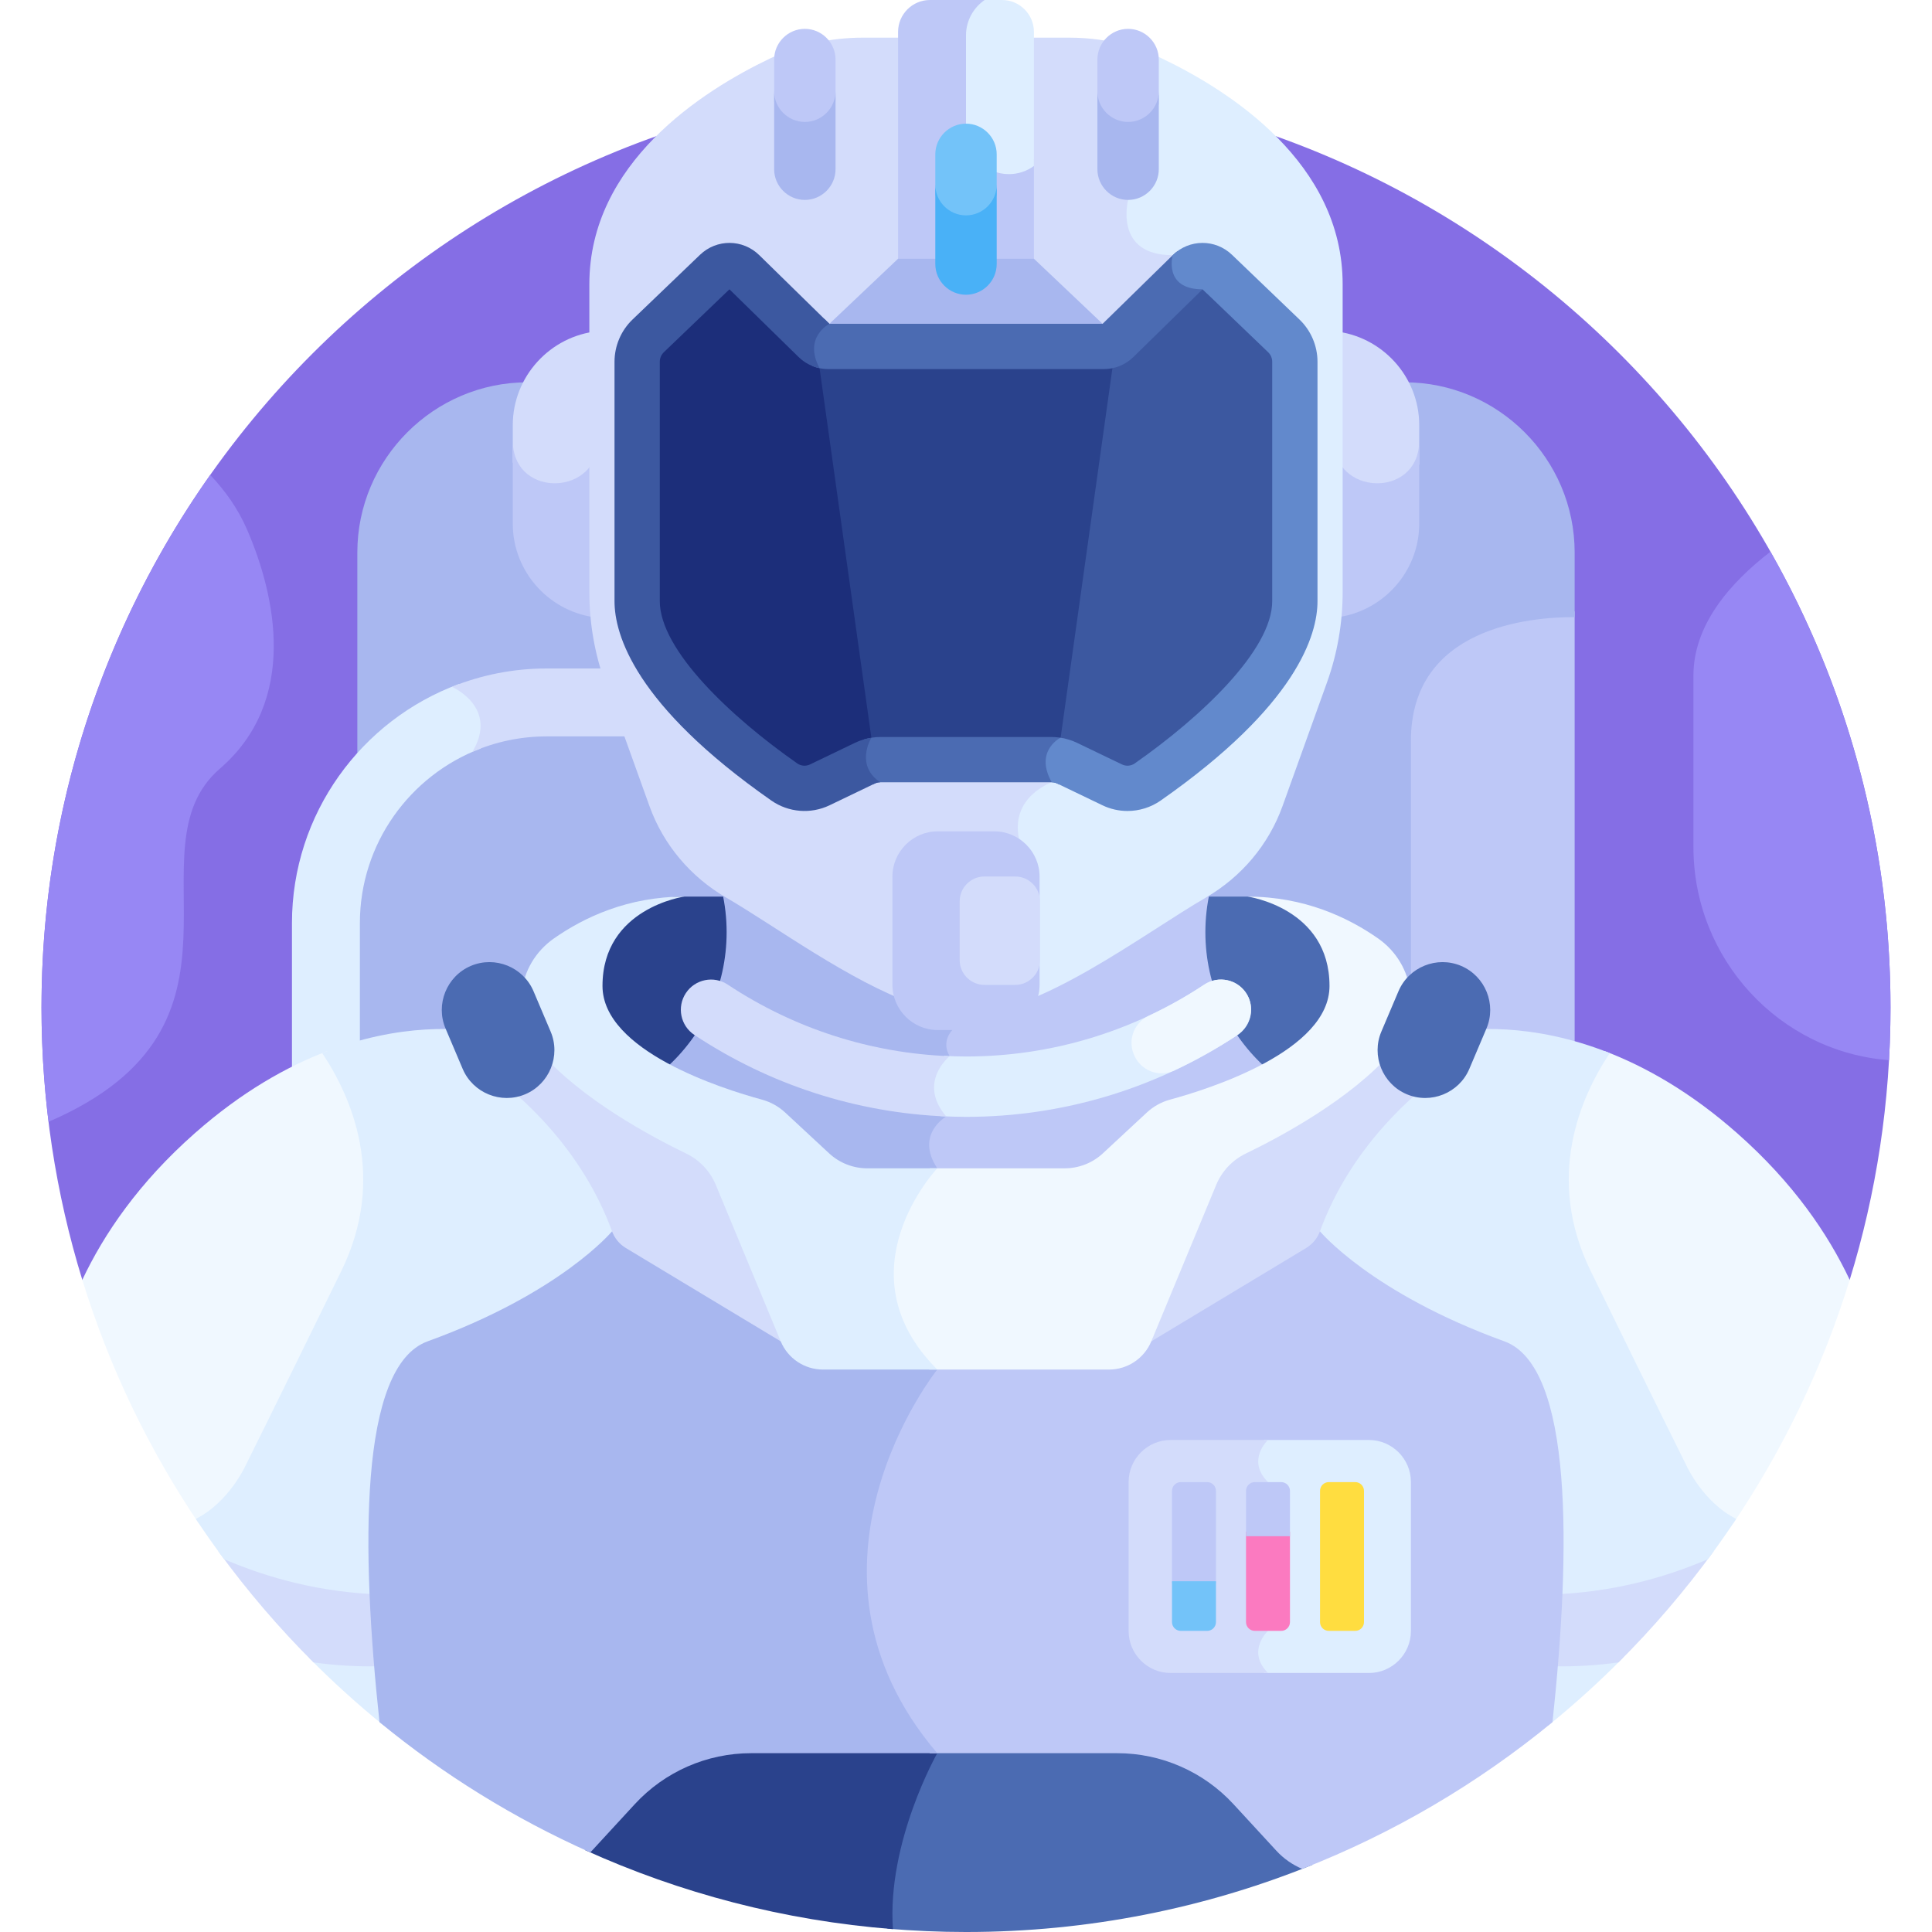 <svg id="Layer_1" enable-background="new 0 0 512 512" height="512" viewBox="0 0 512 512" width="512" xmlns="http://www.w3.org/2000/svg"><g><path d="m21.81 339.172h468.38c7.024-22.817 10.812-47.053 10.812-72.174 0-135.311-109.691-245.002-245.002-245.002s-245.002 109.691-245.002 245.002c0 25.121 3.788 49.357 10.812 72.174z" fill="#856ee5"/><path d="m381.941 172.93c-6.325 5.77-9.533 13.639-9.533 23.385v72.087c-1.066 2.439-3.89 8.91-7.504 17.292h52.396v-123.662c-7.935-.05-24.638 1.12-35.359 10.898z" fill="#bec8f7"/><path d="m372.202 101.314h-232.404c-24.804 0-45.099 20.294-45.099 45.099v139.28h271.846c4.31-10 7.362-16.978 7.362-16.978s0-41.4 0-72.4c0-30.142 31.656-32.814 43.393-32.77v-17.132c.001-24.804-20.294-45.099-45.098-45.099z" fill="#a8b7ef"/><path d="m128.334 188.997c-1.331-4.116-4.83-6.611-6.733-7.708-25.788 9.501-44.23 34.319-44.23 63.365v38.665c6.492-2.418 12.549-3.875 18-4.7v-33.965c0-21.13 13.312-39.2 31.986-46.29 1.586-3.297 1.922-6.443.977-9.367z" fill="#deeeff"/><path d="m125.185 199.247c6.038-2.628 12.693-4.094 19.687-4.094h22.603l-5.111-14.215c-.449-1.25-.85-2.514-1.227-3.785h-16.265c-8.874 0-17.346 1.738-25.115 4.865.401.177 12.396 5.583 5.435 17.217z" fill="#d3dcfb"/><path d="m195.182 252.689c0-5.279-.888-10.348-2.514-15.074h-11.334c-4.135 0-7.876.752-11.241 1.988l-.094.645c-.095.057-.19.114-.285.173-5.268 3.242-11.547 9.492-11.547 20.86 0 10.944 11.386 18.997 23.202 24.412 8.524-8.407 13.813-20.085 13.813-33.004z" fill="#2a428c"/><path d="m342.001 240.247-.052-.523c-6.229-1.979-11.283-2.109-11.283-2.109h-11.334c-1.626 4.726-2.514 9.795-2.514 15.074 0 12.919 5.289 24.597 13.813 33.004 11.816-5.415 23.202-13.468 23.202-24.412 0-8.953-3.902-16.211-11.832-21.034z" fill="#4b6bb2"/><path d="m319.436 247.044c0-7.42 1.676-14.447 4.662-20.73h-74.664l1.912 46.289c-1.114 1.323-2.349 4.034-.919 7.077-1.148 1.119-3.487 3.825-3.844 7.581-.269 2.846.649 5.668 2.733 8.402-1.194.921-3.148 2.801-3.835 5.648-.672 2.781.025 5.761 2.072 8.855.205.311.365.628.504.948h34.118c4.135 0 8.082-1.55 11.113-4.364l11.633-10.803c1.573-1.461 3.496-2.529 5.559-3.091 6.198-1.685 16.298-4.877 25.193-9.673-9.957-8.857-16.237-21.762-16.237-36.139z" fill="#bec8f7"/><path d="m192.564 247.044c0 14.377-6.279 27.281-16.238 36.14 8.895 4.797 18.995 7.988 25.193 9.673 2.062.561 3.985 1.63 5.559 3.091l11.633 10.803c3.031 2.814 6.979 4.364 11.113 4.364h19.31c-.184-.508-.421-1.01-.746-1.5-5.975-9.033 2.386-13.739 2.386-13.739-7.776-9.063.902-15.977.902-15.977-2.374-3.916.686-6.924.686-6.924l-1.928-46.66h-62.533c2.987 6.283 4.663 13.31 4.663 20.729z" fill="#a8b7ef"/><path d="m376.109 123.018v-10.342c0-12.949-9.967-23.68-22.608-24.908v34.977c4.355 8.739 18.232 9.067 22.608.273z" fill="#d3dcfb"/><path d="m158.499 122.339v-34.571c-12.641 1.228-22.608 11.959-22.608 24.908v9.878c4.159 9.145 18.443 8.833 22.608-.215z" fill="#d3dcfb"/><path d="m353.501 116.854v42.701c0 1.386-.057 2.769-.14 4.15 12.707-1.162 22.747-11.923 22.747-24.919v-22.422c0 .406-.01.81-.029 1.212-.699 14.49-22.484 13.733-22.578-.722z" fill="#bec8f7"/><path d="m158.499 159.556v-42.718c-.076 14.471-21.879 15.233-22.579.738-.019-.402-.029-.805-.029-1.212v22.422c0 12.996 10.041 23.757 22.747 24.919-.083-1.38-.139-2.763-.139-4.149z" fill="#bec8f7"/><path d="m307.91 15.485c-3.358-1.605-6.865-2.838-10.452-3.742v41.059c-.28 1.215-1.474 7.372 1.981 11.833 2.034 2.628 5.218 4.11 9.48 4.42l-31.48 137.147c-4.306 1.815-10.794 7.115-8.868 16.378 1.395 6.703-14.268 27.474-27.726 42.971 5.356 2.017 10.498 3.264 15.155 3.264 19.25 0 46.769-21.172 63.586-30.96 9.393-5.466 16.618-13.997 20.295-24.224l11.755-32.694c2.765-7.691 4.179-15.802 4.179-23.975v-81.648c0-32.092-29.854-51.206-47.905-59.829z" fill="#deeeff"/><path d="m298.958 52.981v-40.86c-5.064-1.424-10.32-2.14-15.611-2.14-17.406 0-37.29 0-54.695 0-8.494 0-16.898 1.842-24.563 5.504-18.051 8.623-47.905 27.736-47.905 59.83v81.648c0 8.173 1.414 16.284 4.179 23.975l11.755 32.694c3.677 10.227 10.903 18.757 20.295 24.224 13.123 7.637 32.762 22.206 49.903 28.238 10.052-11.671 29.451-35.514 27.723-43.819-2.322-11.165 8.682-14.96 8.682-14.96l32.065-139.699c-15.713.08-11.828-14.635-11.828-14.635z" fill="#d3dcfb"/><path d="m267.375 44.647c-5.445 0-9.875-4.43-9.875-9.874v-25.417c0-4.348 2.829-8.041 6.74-9.356h-17.803c-4.64 0-8.437 3.797-8.437 8.437v62.127h36v-28.49c-1.754 1.593-4.074 2.573-6.625 2.573z" fill="#bec8f7"/><path d="m274 68.564h-36l-18.2 17.25s20.588 1.833 36.2 1.833 36.2-1.833 36.2-1.833z" fill="#a8b7ef"/><path d="m100.156 440.579c-6.049.104-12.241-.394-18.41-1.375 6.34 6.416 13.034 12.479 20.046 18.167-.613-5.568-1.171-11.189-1.636-16.792z" fill="#deeeff"/><path d="m57.843 411.081c7.633 10.479 16.067 20.338 25.23 29.468 5.765.799 11.533 1.169 17.165 1.006-.576-6.794-1.026-13.559-1.302-20.146-15.68-.926-29.442-5.011-41.093-10.328z" fill="#d3dcfb"/><path d="m51.667 300.281c-14.903 13.143-24.135 26.758-29.857 38.891 7.141 23.198 17.629 44.929 30.909 64.624 9.049-4.591 13.523-14.332 13.763-14.869.043-.082 7.186-14.376 25.325-51.453 12.259-25.055 2.876-46.866-5.052-58.927-10.789 4.101-22.746 10.85-35.088 21.734z" fill="#f0f8ff"/><path d="m131.237 284.152c-3.4-2.429-4.02-7.163-1.508-10.386-7.003-1.323-23.609-2.926-44.343 5.316 7.789 11.654 17.179 32.989 5.074 57.732-18.347 37.5-25.347 51.5-25.347 51.5s-4.38 9.778-13.231 14.209c2.414 3.629 4.915 7.195 7.514 10.684 11.842 5.081 25.739 8.819 41.506 9.338-1.302-32.883 1.823-61.144 15.432-66.081 35.333-12.817 48.867-29.155 48.867-29.155-8.095-22.135-24.535-36.42-33.964-43.157z" fill="#deeeff"/><path d="m411.845 440.579c-.466 5.603-1.023 11.224-1.637 16.792 7.013-5.688 13.706-11.751 20.047-18.167-6.169.981-12.362 1.479-18.41 1.375z" fill="#deeeff"/><path d="m411.762 441.555c5.632.164 11.4-.206 17.165-1.006 9.163-9.13 17.596-18.989 25.229-29.468-11.65 5.318-25.413 9.402-41.092 10.328-.276 6.587-.726 13.351-1.302 20.146z" fill="#d3dcfb"/><path d="m460.333 300.281c-12.342-10.884-24.299-17.633-35.088-21.735-7.928 12.062-17.311 33.872-5.052 58.927 18.14 37.077 25.282 51.371 25.325 51.453.24.537 4.714 10.278 13.763 14.869 13.28-19.695 23.767-41.426 30.909-64.624-5.722-12.132-14.954-25.747-29.857-38.89z" fill="#f0f8ff"/><path d="m452.605 413.208c2.599-3.489 5.099-7.055 7.514-10.684-8.852-4.431-13.231-14.209-13.231-14.209s-7-14-25.347-51.5c-12.106-24.743-2.716-46.078 5.074-57.732-20.733-8.242-37.34-6.639-44.343-5.316 2.512 3.223 1.891 7.956-1.508 10.386-9.429 6.737-25.869 21.023-33.963 43.157 0 0 13.534 16.338 48.867 29.155 13.61 4.937 16.734 33.198 15.432 66.081 15.766-.52 29.663-4.257 41.505-9.338z" fill="#deeeff"/><path d="m326.895 476.135c-7.937-8.618-19.118-13.52-30.833-13.52-8.617 0-29.711 0-51.243 0 .571.727 1.154 1.455 1.76 2.181-1.645 3.082-6.831 13.42-9.688 26.303-1.585 7.144-2.146 13.835-1.728 20.01 6.87.579 13.817.891 20.837.891 32.476 0 63.469-6.334 91.831-17.81-3.579-.928-6.927-2.846-9.583-5.729z" fill="#4b6bb2"/><path d="m246.735 462.615c-17.551 0-35.632 0-47.687 0-11.716 0-22.897 4.902-30.834 13.52l-11.354 12.327c-.6.651-1.245 1.238-1.911 1.792 25.235 11.44 52.754 18.724 81.683 20.987-1.603-23.191 11.755-46.625 11.755-46.625-.568-.667-1.114-1.334-1.652-2.001z" fill="#2a428c"/><path d="m398.667 355.464c-35.333-12.817-48.867-29.155-48.867-29.155h-1.051c-.687.974-1.572 1.804-2.606 2.427l-41.038 24.728c-1.88 4.531-6.302 7.483-11.207 7.483-12.131 0-32.43 0-49.394 0 .601.708 1.233 1.415 1.906 2.122-2.599 3.52-10.735 15.411-15.22 31.868-4.824 17.703-6.03 44.068 15.242 69.677h49.629c11.716 0 22.896 4.902 30.833 13.52l11.354 12.327c1.97 2.139 4.322 3.748 6.865 4.819 24.216-9.46 46.558-22.659 66.315-38.892 4.882-45.505 5.534-94.287-12.761-100.924z" fill="#bec8f7"/><path d="m246.5 360.948c-12.4 0-23.305 0-28.398 0-4.905 0-9.327-2.953-11.207-7.483l-41.038-24.728c-1.034-.623-1.919-1.453-2.606-2.427h-1.051s-13.533 16.338-48.867 29.155c-18.295 6.637-17.644 55.419-12.762 100.924 16.876 13.866 35.64 25.513 55.846 34.513.146-.149.301-.286.443-.44l11.354-12.327c7.937-8.618 19.118-13.52 30.834-13.52h49.34c-42-49.2 0-101.667 0-101.667-.666-.666-1.289-1.333-1.888-2z" fill="#a8b7ef"/><path d="m183.822 305.685c-9.196-4.439-27.834-14.415-38.723-26.982-4.327-4.994-5.769-11.383-4.598-17.295l-1.646-1.569-11.679 12.398c-3.026 3.212-2.529 8.35 1.061 10.916 9.429 6.737 25.869 21.022 33.963 43.157.676 1.849 1.97 3.411 3.657 4.427l41.038 24.729h2l-17.201-41.46c-1.514-3.649-4.316-6.604-7.872-8.321z" fill="#d3dcfb"/><path d="m328.178 305.685c9.196-4.439 27.834-14.415 38.723-26.982 4.327-4.994 5.769-11.383 4.598-17.295l1.646-1.569 11.679 12.398c3.026 3.212 2.529 8.35-1.061 10.916-9.429 6.737-25.869 21.022-33.963 43.157-.676 1.849-1.97 3.411-3.657 4.427l-41.038 24.729h-2l17.201-41.46c1.514-3.649 4.316-6.604 7.872-8.321z" fill="#d3dcfb"/><path d="m365.201 248.692c-7.916-5.544-19.565-11.078-34.535-11.078 0 0 21.667 3 21.667 23.667 0 17.202-31.638 27.245-42.247 30.129-2.312.628-4.429 1.808-6.185 3.439l-11.633 10.803c-2.744 2.547-6.349 3.963-10.093 3.963-11.928 0-23.848 0-35.769 0-4.358 5.265-22.332 29.85-.108 53.333h47.6c4.905 0 9.327-2.953 11.207-7.483l17.201-41.459c1.513-3.648 4.315-6.604 7.872-8.32 9.196-4.439 27.835-14.415 38.723-26.982 7.943-9.169 6.236-23.053-3.7-30.012z" fill="#f0f8ff"/><path d="m229.824 309.615c-3.744 0-7.349-1.416-10.093-3.963l-11.633-10.803c-1.756-1.63-3.873-2.81-6.185-3.439-10.608-2.884-42.246-12.927-42.246-30.129 0-20.667 21.667-23.667 21.667-23.667-14.969 0-26.619 5.533-34.535 11.078-9.935 6.959-11.642 20.842-3.699 30.01 10.888 12.567 29.527 22.543 38.723 26.982 3.556 1.717 6.358 4.672 7.872 8.32l17.201 41.459c1.88 4.531 6.302 7.483 11.207 7.483h30.286c-25.933-25.933 0-53.333 0-53.333-6.188.002-12.378.002-18.565.002z" fill="#deeeff"/><path d="m362.799 381.615h-27.767s-5.824 5.336 0 11.159v39.422s-5.824 5.336 0 11.16h27.767c6.11 0 11.109-4.999 11.109-11.109v-39.522c0-6.111-4.999-11.11-11.109-11.11z" fill="#deeeff"/><path d="m336.031 381.615h-25.823c-6.11 0-11.109 4.999-11.109 11.109v39.522c0 6.11 4.999 11.109 11.109 11.109h25.823c-5.824-5.824 0-11.16 0-11.16v-39.422c-5.824-5.822 0-11.158 0-11.158z" fill="#d3dcfb"/><path d="m319.915 392.774h-6.996c-1.284 0-2.326 1.041-2.326 2.326v24.515h11.648v-24.515c0-1.285-1.042-2.326-2.326-2.326z" fill="#bec8f7"/><path d="m339.53 432.196h-6.996c-1.284 0-2.326-1.041-2.326-2.326v-23.956h11.648v23.956c-.001 1.285-1.042 2.326-2.326 2.326z" fill="#fb7ac0"/><path d="m339.53 392.774h-6.996c-1.284 0-2.326 1.041-2.326 2.326v12.015h11.648v-12.015c-.001-1.285-1.042-2.326-2.326-2.326z" fill="#bec8f7"/><path d="m359.144 432.196h-6.996c-1.284 0-2.326-1.041-2.326-2.326v-34.77c0-1.284 1.041-2.326 2.326-2.326h6.996c1.284 0 2.326 1.041 2.326 2.326v34.771c0 1.284-1.041 2.325-2.326 2.325z" fill="#ffdd40"/><path d="m319.915 432.196h-6.996c-1.284 0-2.326-1.041-2.326-2.326v-10.815h11.648v10.815c0 1.285-1.042 2.326-2.326 2.326z" fill="#73c3f9"/><path d="m139.214 289.977c-6.41 2.72-13.88-.3-16.6-6.71l-4.538-10.696c-2.72-6.41.3-13.88 6.71-16.599 6.41-2.72 13.88.3 16.599 6.71l4.538 10.696c2.72 6.41-.299 13.879-6.709 16.599z" fill="#4b6bb2"/><path d="m372.786 289.977c6.41 2.72 13.88-.3 16.599-6.71l4.538-10.696c2.72-6.41-.3-13.88-6.71-16.599-6.41-2.72-13.88.3-16.599 6.71l-4.538 10.696c-2.719 6.41.3 13.879 6.71 16.599z" fill="#4b6bb2"/><path d="m217.862 91.527c-.762-.251-1.471-.652-2.054-1.223l-18.793-18.402c-2.042-1.999-5.302-2.016-7.364-.038l-17.877 17.146c-1.868 1.791-2.923 4.267-2.923 6.855v63.449c0 18.773 27.809 40.1 38.996 47.919 2.767 1.934 6.355 2.228 9.397.765l11.99-5.763c1.254-.603 2.627-.916 4.018-.92z" fill="#1c2e7a"/><path d="m340.226 89.01-17.876-17.146c-2.062-1.978-5.323-1.961-7.364.038l-18.794 18.402c-.583.571-1.292.972-2.053 1.223l-15.389 109.789c1.391.004 2.763.317 4.017.92l11.99 5.763c3.043 1.462 6.63 1.169 9.397-.765 11.187-7.819 38.996-29.145 38.996-47.919v-63.45c-.001-2.588-1.057-5.063-2.924-6.855z" fill="#3c58a0"/><path d="m278.722 201.314c.513 0 1.02.056 1.523.14l15.533-110.818c-.934.746-2.083 1.178-3.289 1.178h-36.489-36.49c-1.205 0-2.354-.432-3.287-1.177l15.533 110.817c.502-.083 1.01-.14 1.522-.14h22.722z" fill="#2a428c"/><path d="m233.278 195.314c-1.444 0-2.887.231-4.277.635-1.378 3.081-2.044 8.168 2.456 11.875l.376-.181c.447-.216.947-.329 1.444-.329h45.444c.497 0 .995.113 1.445.33l.606.291c-.307-.567-.561-1.029-.744-1.356-1.331-2.371-1.73-4.481-1.186-6.27.717-2.355 2.891-3.476 2.903-3.482l.577-.283.229-.722c-1.252-.323-2.541-.507-3.831-.507h-45.442z" fill="#4b6bb2"/><path d="m318.692 75.17c-2.782 0-4.715-.686-5.743-2.037-1.544-2.027-.726-5.082-.717-5.112l.102-.358-.249-1.127c-.45.327-.888.679-1.297 1.08l-18.588 18.198h-72.4l-1.355-1.327-.05.428c-1.048.71-2.931 2.29-3.755 4.892-.699 2.205-.488 4.616.613 7.178 1.336.543 2.776.829 4.258.829h72.98c2.973 0 5.779-1.146 7.898-3.224l18.304-17.921 1.207 1.157.841-2.657h-2.049z" fill="#4b6bb2"/><path d="m230.909 195.523c-1.479.233-2.931.658-4.275 1.305l-11.988 5.763c-1.083.521-2.373.418-3.361-.275-17.612-12.311-36.433-30.072-36.433-43.001v-63.45c0-.948.393-1.868 1.076-2.524l17.38-16.671 18.303 17.921c1.56 1.528 3.491 2.546 5.583 2.981-4.413-8.237 2.606-11.757 2.606-11.757l-18.586-18.197c-4.384-4.296-11.288-4.333-15.717-.083l-17.876 17.146c-3.031 2.907-4.77 6.984-4.77 11.185v63.449c0 8.884 5.399 27.562 41.557 52.836 4.533 3.17 10.446 3.65 15.436 1.257l11.99-5.764c.447-.216.947-.329 1.444-.329-6.622-4.442-2.623-11.367-2.369-11.792z" fill="#3c58a0"/><path d="m263.5 272.975h-15c-6.6 0-12-5.4-12-12v-28.66c0-6.6 5.4-12 12-12h15c6.6 0 12 5.4 12 12v28.66c0 6.6-5.4 12-12 12z" fill="#bec8f7"/><path d="m269.055 261.006h-8.182c-3.6 0-6.545-2.945-6.545-6.545v-15.633c0-3.6 2.946-6.546 6.545-6.546h8.182c3.6 0 6.546 2.946 6.546 6.546v15.633c-.001 3.6-2.946 6.545-6.546 6.545z" fill="#d3dcfb"/><path d="m330.237 263.175c-2.441-3.683-7.405-4.689-11.088-2.25-18.811 12.467-40.648 19.055-63.149 19.055-1.909 0-3.811-.065-5.71-.159-1.185 1.188-3.363 3.818-3.707 7.441-.269 2.846.649 5.668 2.733 8.402-.045.035-.097.08-.144.117 2.27.118 4.544.199 6.828.199 25.654 0 50.547-7.51 71.987-21.718 3.684-2.441 4.691-7.404 2.25-11.087z" fill="#deeeff"/><path d="m181.763 263.175c-2.44 3.683-1.434 8.646 2.25 11.088 19.98 13.24 42.958 20.656 66.756 21.606-7.765-9.06.908-15.97.908-15.97l-.001-.001c-20.968-.789-41.221-7.306-58.825-18.972-3.683-2.443-8.647-1.435-11.088 2.249z" fill="#d3dcfb"/><path d="m213.292 32.785c3.762 0 6.972-2.45 8.134-5.83v-11.173c0-4.474-3.66-8.134-8.134-8.134s-8.134 3.66-8.134 8.134v11.173c1.162 3.381 4.372 5.83 8.134 5.83z" fill="#bec8f7"/><path d="m298.958 33.008c3.644 0 6.791-2.238 8.134-5.408v-11.818c0-4.474-3.66-8.134-8.134-8.134s-8.134 3.66-8.134 8.134v11.819c1.344 3.169 4.49 5.407 8.134 5.407z" fill="#bec8f7"/><path d="m213.292 32.314c-4.474 0-8.134-3.66-8.134-8.134v20.667c0 4.474 3.66 8.134 8.134 8.134s8.134-3.66 8.134-8.134v-20.666c0 4.473-3.661 8.133-8.134 8.133z" fill="#a8b7ef"/><path d="m298.958 32.314c-4.474 0-8.134-3.66-8.134-8.134v20.667c0 4.474 3.66 8.134 8.134 8.134s8.134-3.66 8.134-8.134v-20.666c0 4.473-3.66 8.133-8.134 8.133z" fill="#a8b7ef"/><path d="m292.158 213.407c2.104 1.011 4.375 1.51 6.637 1.51 3.096 0 6.176-.934 8.796-2.766 36.159-25.275 41.559-43.953 41.559-52.837v-63.449c0-4.2-1.738-8.276-4.771-11.185l-17.876-17.146c-4.429-4.247-11.332-4.212-15.715.081 0 0-2.578 9.055 7.904 9.055l17.38 16.671c.685.656 1.077 1.577 1.077 2.524v63.449c0 12.928-18.82 30.689-36.435 43.002-.988.69-2.274.795-3.359.274l-11.986-5.761c-1.366-.657-2.84-1.088-4.344-1.318-.675.36-6.749 3.883-2.303 11.802.497 0 .995.113 1.445.33z" fill="#6289cc"/><path d="m265.563 0h-4.629c-2.974 2.057-4.934 5.487-4.934 9.356v25.417c0 6.256 5.119 11.375 11.375 11.375 2.469 0 4.755-.806 6.625-2.157v-35.554c0-4.64-3.797-8.437-8.437-8.437z" fill="#deeeff"/><path d="m256 57.529c3.771 0 6.987-2.466 8.134-5.863v-10.76c0-4.474-3.66-8.134-8.134-8.134s-8.134 3.66-8.134 8.134v10.76c1.146 3.397 4.363 5.863 8.134 5.863z" fill="#73c3f9"/><path d="m256 57.076c-4.474 0-8.134-3.66-8.134-8.134v21.03c0 4.474 3.66 8.134 8.134 8.134s8.134-3.66 8.134-8.134v-21.03c0 4.474-3.66 8.134-8.134 8.134z" fill="#49b1f7"/><path d="m311.161 283.704c5.704-2.668 11.239-5.758 16.56-9.266 3.584-2.362 4.93-7.133 2.776-10.845-2.333-4.022-7.529-5.198-11.348-2.669-4.719 3.128-9.632 5.878-14.696 8.251-3.743 1.753-5.538 6.061-4.094 9.934.02.055.041.11.061.165 1.612 4.319 6.566 6.384 10.741 4.43z" fill="#f0f8ff"/><g fill="#9787f4"><path d="m448.779 179.002v45.503c0 29.635 22.775 54.235 51.83 56.455.26-4.621.392-9.276.392-13.961 0-43.927-11.57-85.146-31.814-120.796-10.827 8.336-20.408 19.476-20.408 32.799z"/><path d="m58.289 203.684c20.794-17.943 14.829-45.729 7.163-63.389-2.431-5.599-5.887-10.378-9.739-14.423-28.163 39.897-44.714 88.577-44.714 141.126 0 10.257.642 20.362 1.867 30.287 59.625-25.688 20.496-72.091 45.423-93.601z"/></g></g></svg>